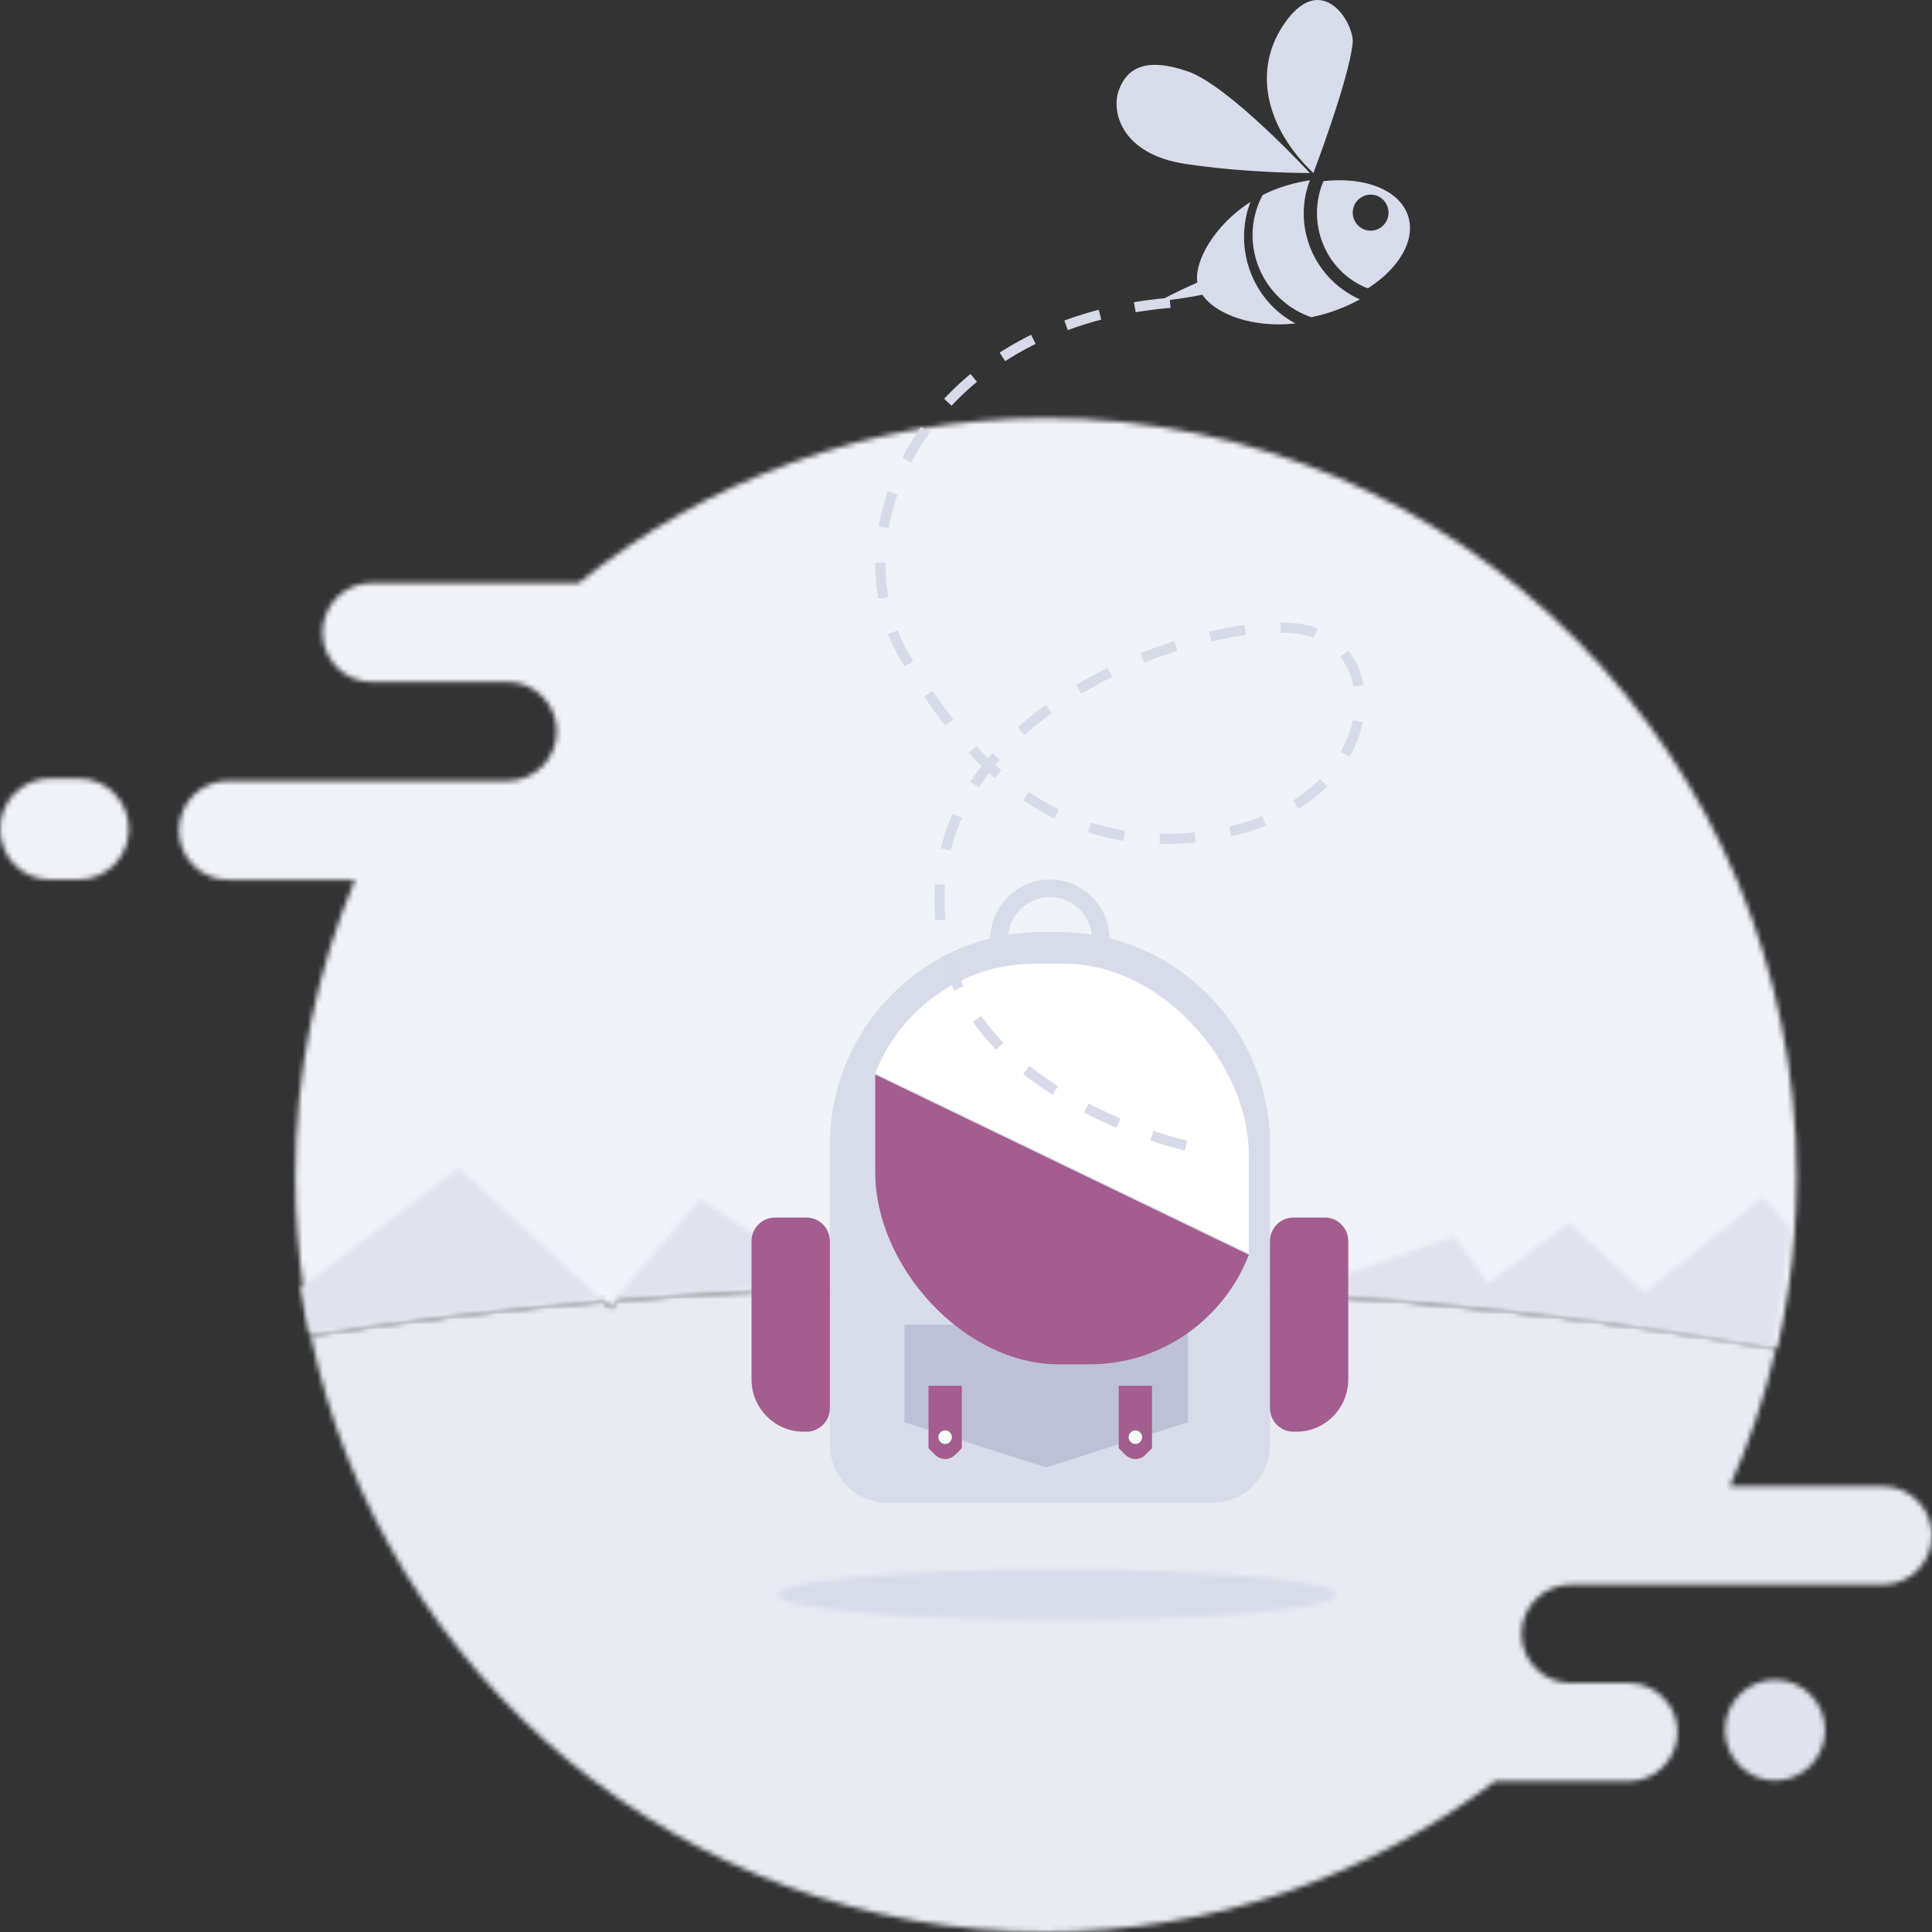 <svg width="380" height="380" viewBox="0 0 380 380" fill="none" xmlns="http://www.w3.org/2000/svg">
<rect x="0" y="0" width="380" height="380" fill="#333333" stroke="none"/>
<mask id="mask0_1_3" style="mask-type:luminance" maskUnits="userSpaceOnUse" x="35" y="82" width="319" height="184">
<path fill-rule="evenodd" clip-rule="evenodd" d="M113.823 114.672H73.065C67.769 114.672 63.437 119.049 63.437 124.4C63.437 129.751 67.769 134.128 73.065 134.128H93.807H99.886C105.182 134.128 109.514 138.507 109.514 143.858C109.514 146.532 108.428 148.97 106.683 150.727C104.944 152.492 102.531 153.588 99.886 153.588H86.918H79.757H44.823C39.527 153.588 35.195 157.966 35.195 163.316C35.195 168.666 39.527 173.045 44.823 173.045H69.833C62.283 190.974 58.101 210.702 58.101 231.42C58.101 238.937 58.653 246.324 59.712 253.542C60.154 256.558 60.688 259.549 61.311 262.507C79.476 259.699 98.744 257.44 118.86 255.793L120.374 257.188L121.798 255.56C145.966 253.66 171.331 252.648 197.494 252.648C253.079 252.648 305.094 257.213 349.567 265.152C351.282 257.643 352.438 249.917 352.984 242.018C353.233 238.515 353.356 234.981 353.356 231.42C353.356 149.028 287.264 82.241 205.729 82.241C170.979 82.241 139.041 94.374 113.823 114.672Z" fill="white"/>
</mask>
<g mask="url(#mask0_1_3)">
<path fill-rule="evenodd" clip-rule="evenodd" d="M28.156 272.242H360.394V75.152H28.156V272.242Z" fill="#F1F2F7"/>
</g>
<mask id="mask1_1_3" style="mask-type:luminance" maskUnits="userSpaceOnUse" x="0" y="153" width="26" height="20">
<path fill-rule="evenodd" clip-rule="evenodd" d="M9.752 153.136C4.388 153.136 0 157.604 0 163.062C0 168.519 4.388 172.987 9.752 172.987H15.587C20.952 172.987 25.34 168.519 25.34 163.062C25.34 157.604 20.952 153.136 15.587 153.136H9.752Z" fill="white"/>
</mask>
<g mask="url(#mask1_1_3)">
<path fill-rule="evenodd" clip-rule="evenodd" d="M-7.039 180.077H32.379V146.047H-7.039V180.077Z" fill="#F1F2F7"/>
</g>
<mask id="mask2_1_3" style="mask-type:luminance" maskUnits="userSpaceOnUse" x="61" y="252" width="319" height="129">
<path fill-rule="evenodd" clip-rule="evenodd" d="M121.579 255.753L120.153 257.371L118.64 255.984C98.529 257.622 79.267 259.864 61.105 262.656C75.254 329.698 134.522 380.001 205.488 380.001C238.716 380.001 269.376 368.967 294.05 350.354H320.315C325.609 350.354 329.94 346.002 329.94 340.686C329.94 338.032 328.855 335.607 327.111 333.862C325.371 332.108 322.958 331.019 320.315 331.019H308.892C303.598 331.019 299.266 326.669 299.266 321.352C299.266 318.696 300.351 316.273 302.096 314.526C303.836 312.772 306.249 311.684 308.892 311.684H370.375C375.67 311.684 380 307.334 380 302.016C380 299.36 378.914 296.937 377.17 295.191C375.425 293.437 373.023 292.348 370.375 292.348H340.227C344.077 283.732 347.132 274.682 349.293 265.286C304.83 257.398 252.827 252.859 197.255 252.859C171.1 252.859 145.738 253.865 121.579 255.753Z" fill="white"/>
</mask>
<g mask="url(#mask2_1_3)">
<path fill-rule="evenodd" clip-rule="evenodd" d="M54.066 387.091H387.037V245.77H54.066V387.091Z" fill="#E8EBF2"/>
</g>
<mask id="mask3_1_3" style="mask-type:luminance" maskUnits="userSpaceOnUse" x="121" y="235" width="231" height="31">
<path fill-rule="evenodd" clip-rule="evenodd" d="M323.476 254.238L308.612 240.517L292.707 252.407L286.04 243.155L259.72 252.407L199.088 243.155L163.844 252.956C174.62 252.593 185.57 252.407 196.665 252.407C252.176 252.407 304.123 257.059 348.539 265.15C350.248 257.496 351.404 249.624 351.948 241.574L346.917 235.374L323.476 254.238ZM121.071 255.375C134.958 254.26 149.24 253.446 163.844 252.956L137.808 235.844L121.071 255.375Z" fill="white"/>
</mask>
<g mask="url(#mask3_1_3)">
<path fill-rule="evenodd" clip-rule="evenodd" d="M114.031 272.241H358.987V228.286H114.031V272.241Z" fill="#E0E2EE"/>
</g>
<mask id="mask4_1_3" style="mask-type:luminance" maskUnits="userSpaceOnUse" x="118" y="255" width="4" height="2">
<path fill-rule="evenodd" clip-rule="evenodd" d="M118.255 255.43L119.705 256.645L121.07 255.225C120.13 255.288 119.188 255.356 118.255 255.43Z" fill="white"/>
</mask>
<g mask="url(#mask4_1_3)">
<path fill-rule="evenodd" clip-rule="evenodd" d="M111.216 263.733H128.109V248.136H111.216V263.733Z" fill="#F1F2F7"/>
</g>
<mask id="mask5_1_3" style="mask-type:luminance" maskUnits="userSpaceOnUse" x="59" y="229" width="60" height="34">
<path fill-rule="evenodd" clip-rule="evenodd" d="M59.127 253.337C59.569 256.358 60.103 259.353 60.724 262.315C78.883 259.503 98.145 257.242 118.254 255.591L90.252 229.703L59.127 253.337Z" fill="white"/>
</mask>
<g mask="url(#mask5_1_3)">
<path fill-rule="evenodd" clip-rule="evenodd" d="M52.089 269.405H125.294V222.614H52.089V269.405Z" fill="#E0E2EE"/>
</g>
<mask id="mask6_1_3" style="mask-type:luminance" maskUnits="userSpaceOnUse" x="153" y="308" width="110" height="11">
<path fill-rule="evenodd" clip-rule="evenodd" d="M153.052 313.666C153.052 316.406 177.633 318.629 207.957 318.629C238.28 318.629 262.861 316.406 262.861 313.666C262.861 310.927 238.28 308.704 207.957 308.704C177.633 308.704 153.052 310.927 153.052 313.666Z" fill="white"/>
</mask>
<g mask="url(#mask6_1_3)">
<path fill-rule="evenodd" clip-rule="evenodd" d="M146.013 325.719H269.899V301.614H146.013V325.719Z" fill="#D8DBEA"/>
</g>
<mask id="mask7_1_3" style="mask-type:luminance" maskUnits="userSpaceOnUse" x="339" y="330" width="20" height="21">
<path fill-rule="evenodd" clip-rule="evenodd" d="M339.275 340.301C339.275 345.76 343.71 350.226 349.13 350.226C354.55 350.226 358.984 345.76 358.984 340.301C358.984 334.844 354.55 330.376 349.13 330.376C343.71 330.376 339.275 334.844 339.275 340.301Z" fill="white"/>
</mask>
<g mask="url(#mask7_1_3)">
<path fill-rule="evenodd" clip-rule="evenodd" d="M332.236 357.316H366.023V323.286H332.236V357.316Z" fill="#E1E3EF"/>
</g>
<path fill-rule="evenodd" clip-rule="evenodd" d="M206.507 193.164C201.923 193.164 198.206 189.42 198.206 184.804C198.206 180.188 201.923 176.446 206.507 176.446C211.09 176.446 214.807 180.188 214.807 184.804C214.807 189.42 211.09 193.164 206.507 193.164M206.506 172.984C200.025 172.984 194.769 178.276 194.769 184.804C194.769 191.335 200.025 196.627 206.506 196.627C212.988 196.627 218.244 191.335 218.244 184.804C218.244 178.276 212.988 172.984 206.506 172.984" fill="#D8DBEA"/>
<path fill-rule="evenodd" clip-rule="evenodd" d="M238.317 295.633H174.701C168.365 295.633 163.227 290.46 163.227 284.078V225.155C163.227 202.15 181.917 183.327 204.757 183.327H208.259C231.102 183.327 249.789 202.15 249.789 225.155V284.078C249.789 290.46 244.654 295.633 238.317 295.633" fill="#D8DBEA"/>
<path fill-rule="evenodd" clip-rule="evenodd" d="M254.997 281.597H254.375C251.849 281.597 249.784 279.516 249.784 276.973V244.106C249.784 241.562 251.849 239.482 254.375 239.482H260.599C263.123 239.482 265.188 241.562 265.188 244.106V271.331C265.188 276.978 260.602 281.597 254.997 281.597Z" fill="#A35D8F"/>
<path fill-rule="evenodd" clip-rule="evenodd" d="M158.634 281.597H158.012C152.405 281.597 147.818 276.978 147.818 271.331V244.106C147.818 241.562 149.884 239.482 152.409 239.482H158.634C161.159 239.482 163.224 241.562 163.224 244.106V276.973C163.224 279.516 161.159 281.597 158.634 281.597Z" fill="#A35D8F"/>
<path fill-rule="evenodd" clip-rule="evenodd" d="M233.646 279.732L205.77 288.617L177.893 279.732V260.539H233.646V279.732Z" fill="#BEC0D6"/>
<path fill-rule="evenodd" clip-rule="evenodd" d="M189.177 284.838L187.869 286.151C186.783 287.241 185.023 287.241 183.935 286.151L182.628 284.838V272.563H189.177V284.838Z" fill="#A35D8F"/>
<path fill-rule="evenodd" clip-rule="evenodd" d="M187.223 282.677C187.223 283.414 186.63 284.009 185.9 284.009C185.168 284.009 184.575 283.414 184.575 282.677C184.575 281.939 185.168 281.344 185.9 281.344C186.63 281.344 187.223 281.939 187.223 282.677" fill="#F7FFF6"/>
<path fill-rule="evenodd" clip-rule="evenodd" d="M226.588 284.838L225.28 286.151C224.193 287.241 222.434 287.241 221.345 286.151L220.039 284.838V272.563H226.588V284.838Z" fill="#A35D8F"/>
<path fill-rule="evenodd" clip-rule="evenodd" d="M224.639 282.677C224.639 283.414 224.046 284.009 223.316 284.009C222.584 284.009 221.991 283.414 221.991 282.677C221.991 281.939 222.584 281.344 223.316 281.344C224.046 281.344 224.639 281.939 224.639 282.677" fill="#F7FFF6"/>
<path fill-rule="evenodd" clip-rule="evenodd" d="M245.63 227.319V233.569V246.544L172.147 211.096C177.032 198.519 189.239 189.565 203.397 189.565H209.618C228.074 189.565 245.63 208.714 245.63 227.319" fill="white"/>
<path fill-rule="evenodd" clip-rule="evenodd" d="M172.147 230.586V224.336V211.361L245.63 246.81C240.747 259.385 228.54 268.339 214.38 268.339H208.161C189.703 268.339 172.147 249.191 172.147 230.586" fill="#A35D8F"/>
<path d="M230.142 59.553C181.376 63.711 163.453 105.285 178.136 129.519C188.496 146.617 206.053 169.725 238.779 164.183C271.505 158.638 274.262 128.134 257.027 123.985C239.792 119.837 178.392 139.188 185.331 183.894C190.34 216.151 233.758 225.449 233.758 225.449" stroke="#D7DAE9" stroke-width="2" stroke-dasharray="7"/>
<path fill-rule="evenodd" clip-rule="evenodd" d="M258.329 34.03C258.329 34.03 265.316 15.645 266.053 8.493C266.441 4.755 260.292 -5.65 253.095 3.975C245.899 13.6 249.182 25.401 258.329 34.03" fill="#D8DBEA"/>
<path fill-rule="evenodd" clip-rule="evenodd" d="M233.533 14.005C225.346 11.217 221.641 13.391 220.062 17.73C218.481 22.071 220.687 30.333 233.034 32.217C245.382 34.1 257.624 34.028 257.624 34.028C257.624 34.028 241.719 16.794 233.533 14.005" fill="#D8DBEA"/>
<path fill-rule="evenodd" clip-rule="evenodd" d="M256.943 37.672C257.128 36.904 257.374 36.167 257.648 35.447C256.137 35.688 254.599 36.026 253.051 36.483C251.372 36.977 249.805 37.627 248.332 38.37C247.692 39.587 247.174 40.888 246.837 42.285C244.763 50.883 249.66 59.55 257.888 62.388C258.779 62.21 259.675 62.004 260.571 61.74C263.077 61.001 265.389 60.022 267.478 58.888C259.443 55.337 254.818 46.476 256.943 37.672" fill="#D8DBEA"/>
<path fill-rule="evenodd" clip-rule="evenodd" d="M245.195 42.155C245.392 41.306 245.658 40.493 245.954 39.7C238.835 44.293 234.849 51.422 235.506 55.579C230.957 57.548 228.06 59.207 228.06 59.207C228.06 59.207 231.492 58.944 236.493 57.976C239.172 61.918 246.598 64.558 254.808 63.611C247.37 59.737 243.172 50.921 245.195 42.155" fill="#D8DBEA"/>
<path fill-rule="evenodd" clip-rule="evenodd" d="M268.768 45.273C266.882 44.817 265.713 42.909 266.167 40.998C266.619 39.101 268.525 37.925 270.41 38.38C272.304 38.839 273.462 40.754 273.01 42.654C272.555 44.563 270.663 45.73 268.768 45.273M277.029 42.721C275.511 37.427 268.534 34.693 260.302 35.629C259.958 36.449 259.666 37.315 259.457 38.211C257.624 46.069 261.858 53.974 269.038 56.716C275.03 52.877 278.394 47.441 277.029 42.721" fill="#D8DBEA"/>
</svg>
